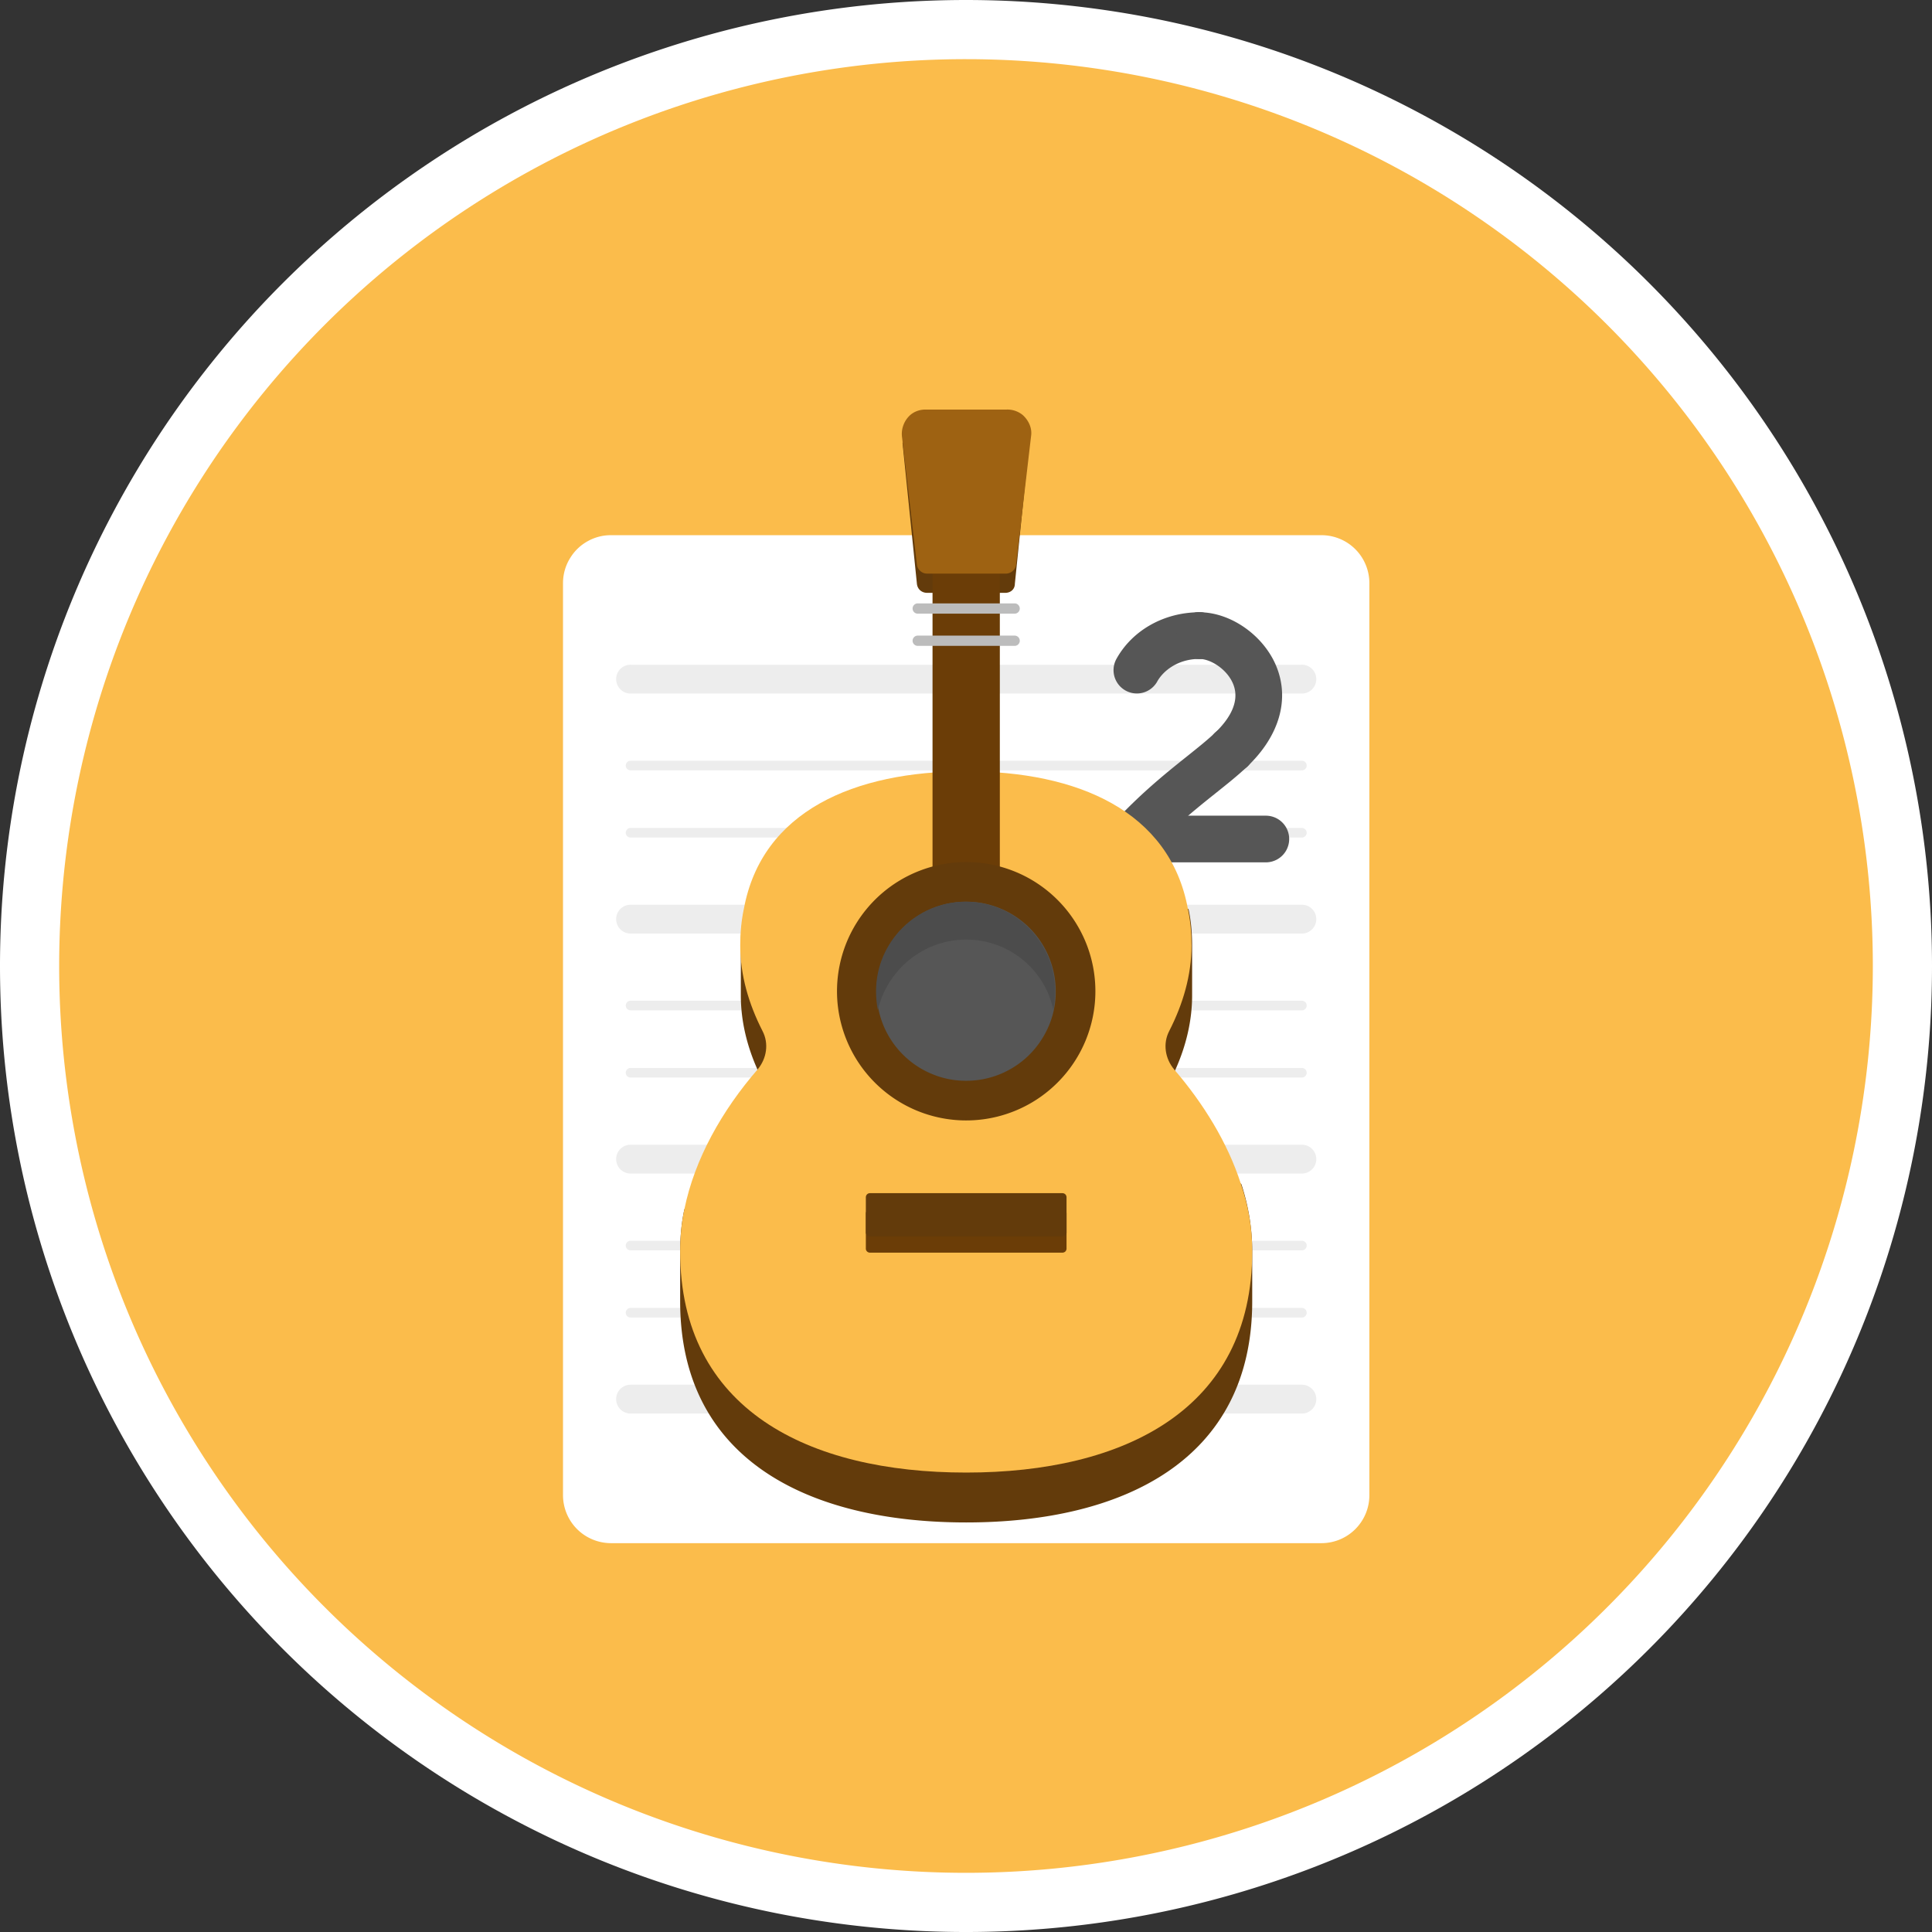 <svg xmlns="http://www.w3.org/2000/svg" version="1.0" viewBox="0 0 300 300"><rect x="0" y="0" width="300" height="300" fill="#333333" stroke="none"/><path fill="#FFF" d="M300 150a149.295 149.295 0 01-.723 14.702 150.663 150.663 0 01-2.16 14.561 150.48 150.48 0 01-3.577 14.279 149.469 149.469 0 01-7.943 20.591 150.761 150.761 0 01-6.939 12.982 149.407 149.407 0 01-8.178 12.239 148.345 148.345 0 01-4.53 5.804 149.029 149.029 0 01-9.886 10.907 150.293 150.293 0 01-16.711 14.416 150.754 150.754 0 01-12.239 8.178 150.046 150.046 0 01-47.852 18.459 149.761 149.761 0 01-21.903 2.702 150.538 150.538 0 01-14.72 0 150.663 150.663 0 01-21.903-2.702 150.48 150.48 0 01-14.279-3.577 149.469 149.469 0 01-20.591-7.943 150.761 150.761 0 01-12.982-6.939 149.407 149.407 0 01-12.239-8.178 149.097 149.097 0 01-5.804-4.53 149.029 149.029 0 01-10.907-9.886 150.293 150.293 0 01-14.416-16.711 150.754 150.754 0 01-8.178-12.239 150.046 150.046 0 01-18.459-47.853 149.427 149.427 0 01-2.702-21.903A151.727 151.727 0 010 150a149.295 149.295 0 01.723-14.702 150.663 150.663 0 012.16-14.561 150.48 150.48 0 013.577-14.279 149.469 149.469 0 017.943-20.591 150.761 150.761 0 016.939-12.982 149.407 149.407 0 018.178-12.239 149.097 149.097 0 014.53-5.804 149.029 149.029 0 019.886-10.907 150.293 150.293 0 0116.711-14.416 150.754 150.754 0 0112.239-8.178 150.046 150.046 0 0147.852-18.459A149.427 149.427 0 01142.641.18a150.465 150.465 0 0114.719.001 150.663 150.663 0 0121.903 2.702 150.48 150.48 0 0114.279 3.577 149.025 149.025 0 0120.591 7.943 150.761 150.761 0 0112.982 6.939 149.407 149.407 0 0112.239 8.178 149.097 149.097 0 015.804 4.53 149.029 149.029 0 0110.907 9.886 150.293 150.293 0 0114.416 16.711 150.754 150.754 0 018.178 12.239 150.046 150.046 0 0118.459 47.852 149.427 149.427 0 012.702 21.903c.12 2.451.18 4.904.18 7.359z"/><path fill="#FBBC4B" d="M290.812 150a140.836 140.836 0 01-46.249 104.334 141.155 141.155 0 01-10.682 8.766 141.392 141.392 0 01-11.49 7.678 140.723 140.723 0 01-38.176 15.813 141.214 141.214 0 01-20.412 3.542 140.498 140.498 0 01-13.802.678 140.866 140.866 0 01-66.377-16.626A140.644 140.644 0 0166.12 263.1a141.422 141.422 0 01-10.682-8.766 140.735 140.735 0 01-22.518-26.105 141.734 141.734 0 01-7.105-11.852 140.723 140.723 0 01-12.406-32.163 141.214 141.214 0 01-3.542-20.412A140.498 140.498 0 019.189 150a140.866 140.866 0 0116.626-66.377A140.644 140.644 0 0136.9 66.119a141.422 141.422 0 018.766-10.682 140.735 140.735 0 0126.105-22.518 141.063 141.063 0 0111.853-7.105 140.723 140.723 0 0132.163-12.406 141.214 141.214 0 0120.412-3.542 140.498 140.498 0 0113.802-.678 140.866 140.866 0 0166.377 16.626 140 140 0 0111.852 7.105 140.373 140.373 0 0111.1 8.232 141.286 141.286 0 0110.239 9.28 140.735 140.735 0 0121.21 27.178 141.114 141.114 0 019.315 18.505 140.547 140.547 0 016.498 19.672 141.214 141.214 0 013.542 20.412 140.498 140.498 0 01.678 13.802z"/><path fill="#FFF" d="M212.635 90.559v141.61a7.396 7.396 0 01-.565 2.853 7.485 7.485 0 01-1.615 2.419 7.443 7.443 0 01-5.272 2.18H94.876a7.49 7.49 0 01-4.14-1.257 7.435 7.435 0 01-2.056-2.056 7.481 7.481 0 01-1.113-2.686 7.468 7.468 0 01-.144-1.454V90.559c0-1.475.432-2.863 1.176-4.011a7.297 7.297 0 012.695-2.53 7.292 7.292 0 013.581-.914h110.306a7.398 7.398 0 012.854.564 7.39 7.39 0 012.42 1.615 7.402 7.402 0 011.615 2.421c.187.453.328.919.422 1.4.097.48.144.965.143 1.455z"/><path fill="#EDEDED" d="M202.156 204.585H97.914a.72.72 0 01-.527-.218.719.719 0 01-.218-.527.72.72 0 01.218-.527.719.719 0 01.527-.218h104.242a.72.72 0 01.527.218.719.719 0 01.218.527.72.72 0 01-.218.527.718.718 0 01-.527.218zm0-10.433H97.914a.72.72 0 01-.527-.218.719.719 0 01-.218-.527.72.72 0 01.218-.527.719.719 0 01.527-.218h104.242a.72.72 0 01.527.218.719.719 0 01.218.527.72.72 0 01-.218.527.722.722 0 01-.527.218zm0-26.831H97.914a.72.72 0 01-.527-.218.719.719 0 01-.218-.527.72.72 0 01.218-.527.719.719 0 01.527-.218h104.242a.72.72 0 01.527.218.719.719 0 01.218.527.72.72 0 01-.218.527.722.722 0 01-.527.218zm0-10.436H97.914a.72.72 0 01-.527-.218.719.719 0 01-.218-.527.72.72 0 01.218-.527.719.719 0 01.527-.218h104.242a.72.72 0 01.527.218.719.719 0 01.218.527.72.72 0 01-.218.527.726.726 0 01-.527.218zm0-26.831H97.914a.72.72 0 01-.527-.218.719.719 0 01-.218-.527.72.72 0 01.218-.527.719.719 0 01.527-.218h104.242a.72.72 0 01.527.218.719.719 0 01.218.527.72.72 0 01-.218.527.722.722 0 01-.527.218zm0-10.434H97.914a.72.72 0 01-.527-.218.719.719 0 01-.218-.527.72.72 0 01.218-.527.719.719 0 01.527-.218h104.242a.72.72 0 01.527.218.719.719 0 01.218.527.716.716 0 01-.218.526.715.715 0 01-.527.219zm0-11.926H97.914a2.223 2.223 0 01-1.582-.655 2.224 2.224 0 01-.655-1.582 2.223 2.223 0 01.655-1.582 2.224 2.224 0 011.582-.655h104.242a2.223 2.223 0 011.582.655 2.224 2.224 0 01.655 1.582 2.223 2.223 0 01-.655 1.582 2.224 2.224 0 01-1.582.655zm0 37.267H97.914a2.223 2.223 0 01-1.582-.655 2.224 2.224 0 01-.655-1.582 2.223 2.223 0 01.655-1.582 2.224 2.224 0 011.582-.655h104.242a2.223 2.223 0 011.582.655 2.224 2.224 0 01.655 1.582 2.223 2.223 0 01-.655 1.582 2.224 2.224 0 01-1.582.655zm0 37.265H97.914a2.223 2.223 0 01-1.582-.655 2.224 2.224 0 01-.655-1.582 2.223 2.223 0 01.655-1.582 2.224 2.224 0 011.582-.655h104.242a2.223 2.223 0 011.582.655 2.224 2.224 0 01.655 1.582 2.223 2.223 0 01-.655 1.582 2.224 2.224 0 01-1.582.655zm0 37.267H97.914a2.223 2.223 0 01-1.582-.655 2.224 2.224 0 01-.655-1.582 2.223 2.223 0 01.655-1.582 2.224 2.224 0 011.582-.655h104.242a2.223 2.223 0 011.582.655 2.224 2.224 0 01.655 1.582 2.223 2.223 0 01-.655 1.582 2.224 2.224 0 01-1.582.655z"/><g fill="#565656"><path d="M175.522 133.905a3.623 3.623 0 01-2.666-6.075c4.256-4.628 8.255-7.823 11.468-10.391 1.713-1.369 3.193-2.551 4.367-3.671a3.624 3.624 0 015.002 5.242c-1.404 1.34-2.999 2.614-4.845 4.089-3.177 2.538-6.778 5.416-10.658 9.635a3.611 3.611 0 01-2.668 1.171zm1.008-26.223a3.622 3.622 0 01-3.163-5.383c2.464-4.434 7.381-7.203 12.833-7.227h.016a3.622 3.622 0 01.015 7.245c-3.393.015-5.639 1.895-6.531 3.5a3.62 3.62 0 01-3.17 1.865z"/><path d="M191.193 120.012a3.624 3.624 0 01-2.502-6.244c1.924-1.835 3.971-4.632 2.801-7.535-.931-2.311-3.51-3.916-5.249-3.916h-.028a3.621 3.621 0 01-3.622-3.607 3.621 3.621 0 013.607-3.638h.043c4.885 0 10.025 3.627 11.97 8.453 2.067 5.129.42 10.774-4.52 15.486a3.613 3.613 0 01-2.5 1.001zm5.368 13.893h-21.038a3.623 3.623 0 110-7.246h21.038a3.623 3.623 0 110 7.246z"/><path d="M191.192 112.767a3.622 3.622 0 00-2.62 6.124 3.623 3.623 0 005.122.12c2.366-2.259.743-6.244-2.502-6.244m-4.976-17.695h-.016a3.623 3.623 0 00.015 7.245h.016a3.623 3.623 0 00-.015-7.245m-1.711 31.588h-8.982c-3.885 0-5.114 5.501-1.331 6.993a3.625 3.625 0 003.998-.918 73.257 73.257 0 016.315-6.075"/></g><path fill="#633B0B" d="M194.444 194.322v7.745c0 24.541-19.875 34.337-44.415 34.337-24.541 0-44.415-9.797-44.415-34.337v-7.745c0-2.147.186-4.386.653-6.532l9.518-11.757a57.711 57.711 0 014.479-5.039c-.934-1.587-1.866-3.173-2.614-4.852-1.68-3.733-2.614-7.651-2.614-11.57v-7.745c0-2.054.186-3.919.56-5.692h68.956c.374 1.773.56 3.638.56 5.692v7.745c0 3.919-.934 7.838-2.614 11.57a34.445 34.445 0 01-2.614 4.852c2.24 2.239 6.066 7.278 6.066 7.278l6.811 5.599c1.123 3.454 1.683 6.906 1.683 10.451z"/><path fill="#FBBC4B" d="M194.444 194.322c0 24.541-19.875 34.337-44.415 34.337-24.541 0-44.415-9.797-44.415-34.337 0-2.147.186-4.386.653-6.532 1.587-7.838 5.878-15.396 11.383-21.741 1.399-1.68 1.773-4.012.746-5.972-2.147-4.198-3.452-8.677-3.452-13.25 0-2.054.186-3.919.56-5.692 2.799-15.21 17.169-21.367 34.523-21.367 17.262 0 31.631 6.159 34.43 21.367.374 1.773.56 3.638.56 5.692 0 4.572-1.306 9.051-3.452 13.25-1.027 1.958-.653 4.292.746 5.972 4.572 5.318 8.305 11.383 10.357 17.729 1.216 3.547 1.776 6.999 1.776 10.544z"/><path fill="#6B3D07" d="M164.959 194.51h-29.858a.607.607 0 01-.253-.045c-.125-.048-.224-.128-.298-.24s-.108-.235-.102-.368v-5.412c0-.374.279-.653.653-.653h29.858c.374 0 .653.279.653.653v5.412a.59.59 0 01-.046.252.572.572 0 01-.356.356.631.631 0 01-.251.045z"/><path fill="#633B0B" d="M156.095 92.057h-12.13c-.839 0-1.494-.56-1.587-1.399l-2.24-21.927h19.688l-2.24 21.927c0 .839-.653 1.399-1.491 1.399zm8.864 99.933h-29.858a.599.599 0 01-.467-.185.595.595 0 01-.186-.467v-5.412c0-.374.279-.653.653-.653h29.858c.374 0 .653.279.653.653v5.412a.59.59 0 01-.046.252.572.572 0 01-.356.356.652.652 0 01-.251.044z"/><path fill="#6B3D07" d="M155.254 88.043v53.186c0 .746-.279 1.399-.56 1.399h-9.331c-.279 0-.56-.653-.56-1.399V88.043c0-.746.28-1.399.56-1.399h9.331c.281.001.56.654.56 1.399z"/><path fill="#633B0B" d="M170.091 153.92a19.855 19.855 0 01-.386 3.913 20.196 20.196 0 01-1.141 3.764 20.097 20.097 0 01-8.221 9.529 20.125 20.125 0 01-5.438 2.253 20.03 20.03 0 01-8.787.217 20.196 20.196 0 01-3.764-1.141 20.097 20.097 0 01-9.529-8.221 20.125 20.125 0 01-2.253-5.438 20.03 20.03 0 01-.217-8.788 20.196 20.196 0 011.141-3.764 20.097 20.097 0 018.221-9.529 20.125 20.125 0 015.438-2.253 20.03 20.03 0 018.788-.217c1.292.258 2.546.638 3.764 1.141a19.821 19.821 0 013.469 1.854 20.09 20.09 0 017.389 9.004 20.018 20.018 0 011.526 7.676z"/><path fill="#565656" d="M163.933 153.921a13.455 13.455 0 01-1.642 6.554c-.431.805-.935 1.56-1.513 2.266a13.691 13.691 0 01-3.6 3.105 13.681 13.681 0 01-4.436 1.71c-.895.179-1.799.267-2.712.266a13.595 13.595 0 01-5.321-1.058 13.74 13.74 0 01-3.499-2.097 13.907 13.907 0 01-4.484-6.711 13.63 13.63 0 01-.598-4.036 13.595 13.595 0 011.058-5.321 13.74 13.74 0 012.097-3.499 13.907 13.907 0 016.711-4.484 13.63 13.63 0 014.036-.598 13.595 13.595 0 015.321 1.058 13.74 13.74 0 013.499 2.097 13.726 13.726 0 012.74 3.022c.508.758.936 1.56 1.284 2.404.348.844.612 1.714.792 2.609.177.896.266 1.8.267 2.713z"/><path fill="#4C4C4C" d="M150.029 145.895c6.626 0 12.223 4.665 13.53 10.917.185-.955.278-1.919.279-2.892 0-7.651-6.252-13.903-13.903-13.903-7.651 0-13.903 6.252-13.903 13.903 0 1.027.093 1.958.279 2.892 1.495-6.25 7.093-10.917 13.718-10.917z"/><path fill="#9E6212" d="M156.281 63.598h-12.596c-.839 0-1.68.279-2.332.839a3.896 3.896 0 00-1.034 1.481 3.892 3.892 0 00-.273 1.785l2.332 19.969c.051.399.228.731.531.996.301.267.653.401 1.055.403h12.223c.746 0 1.494-.56 1.587-1.399l2.332-19.969c.186-1.213-.374-2.425-1.306-3.266a3.757 3.757 0 00-2.519-.839z"/><path fill="#BCBCBC" d="M157.553 95.29h-15.048a.8.8 0 01-.798-.798.8.8 0 01.798-.798h15.048a.8.8 0 01.798.798.8.8 0 01-.798.798zm0 5.002h-15.048a.8.8 0 01-.798-.798.8.8 0 01.798-.798h15.048a.8.8 0 01.798.798.8.8 0 01-.798.798z"/></svg>